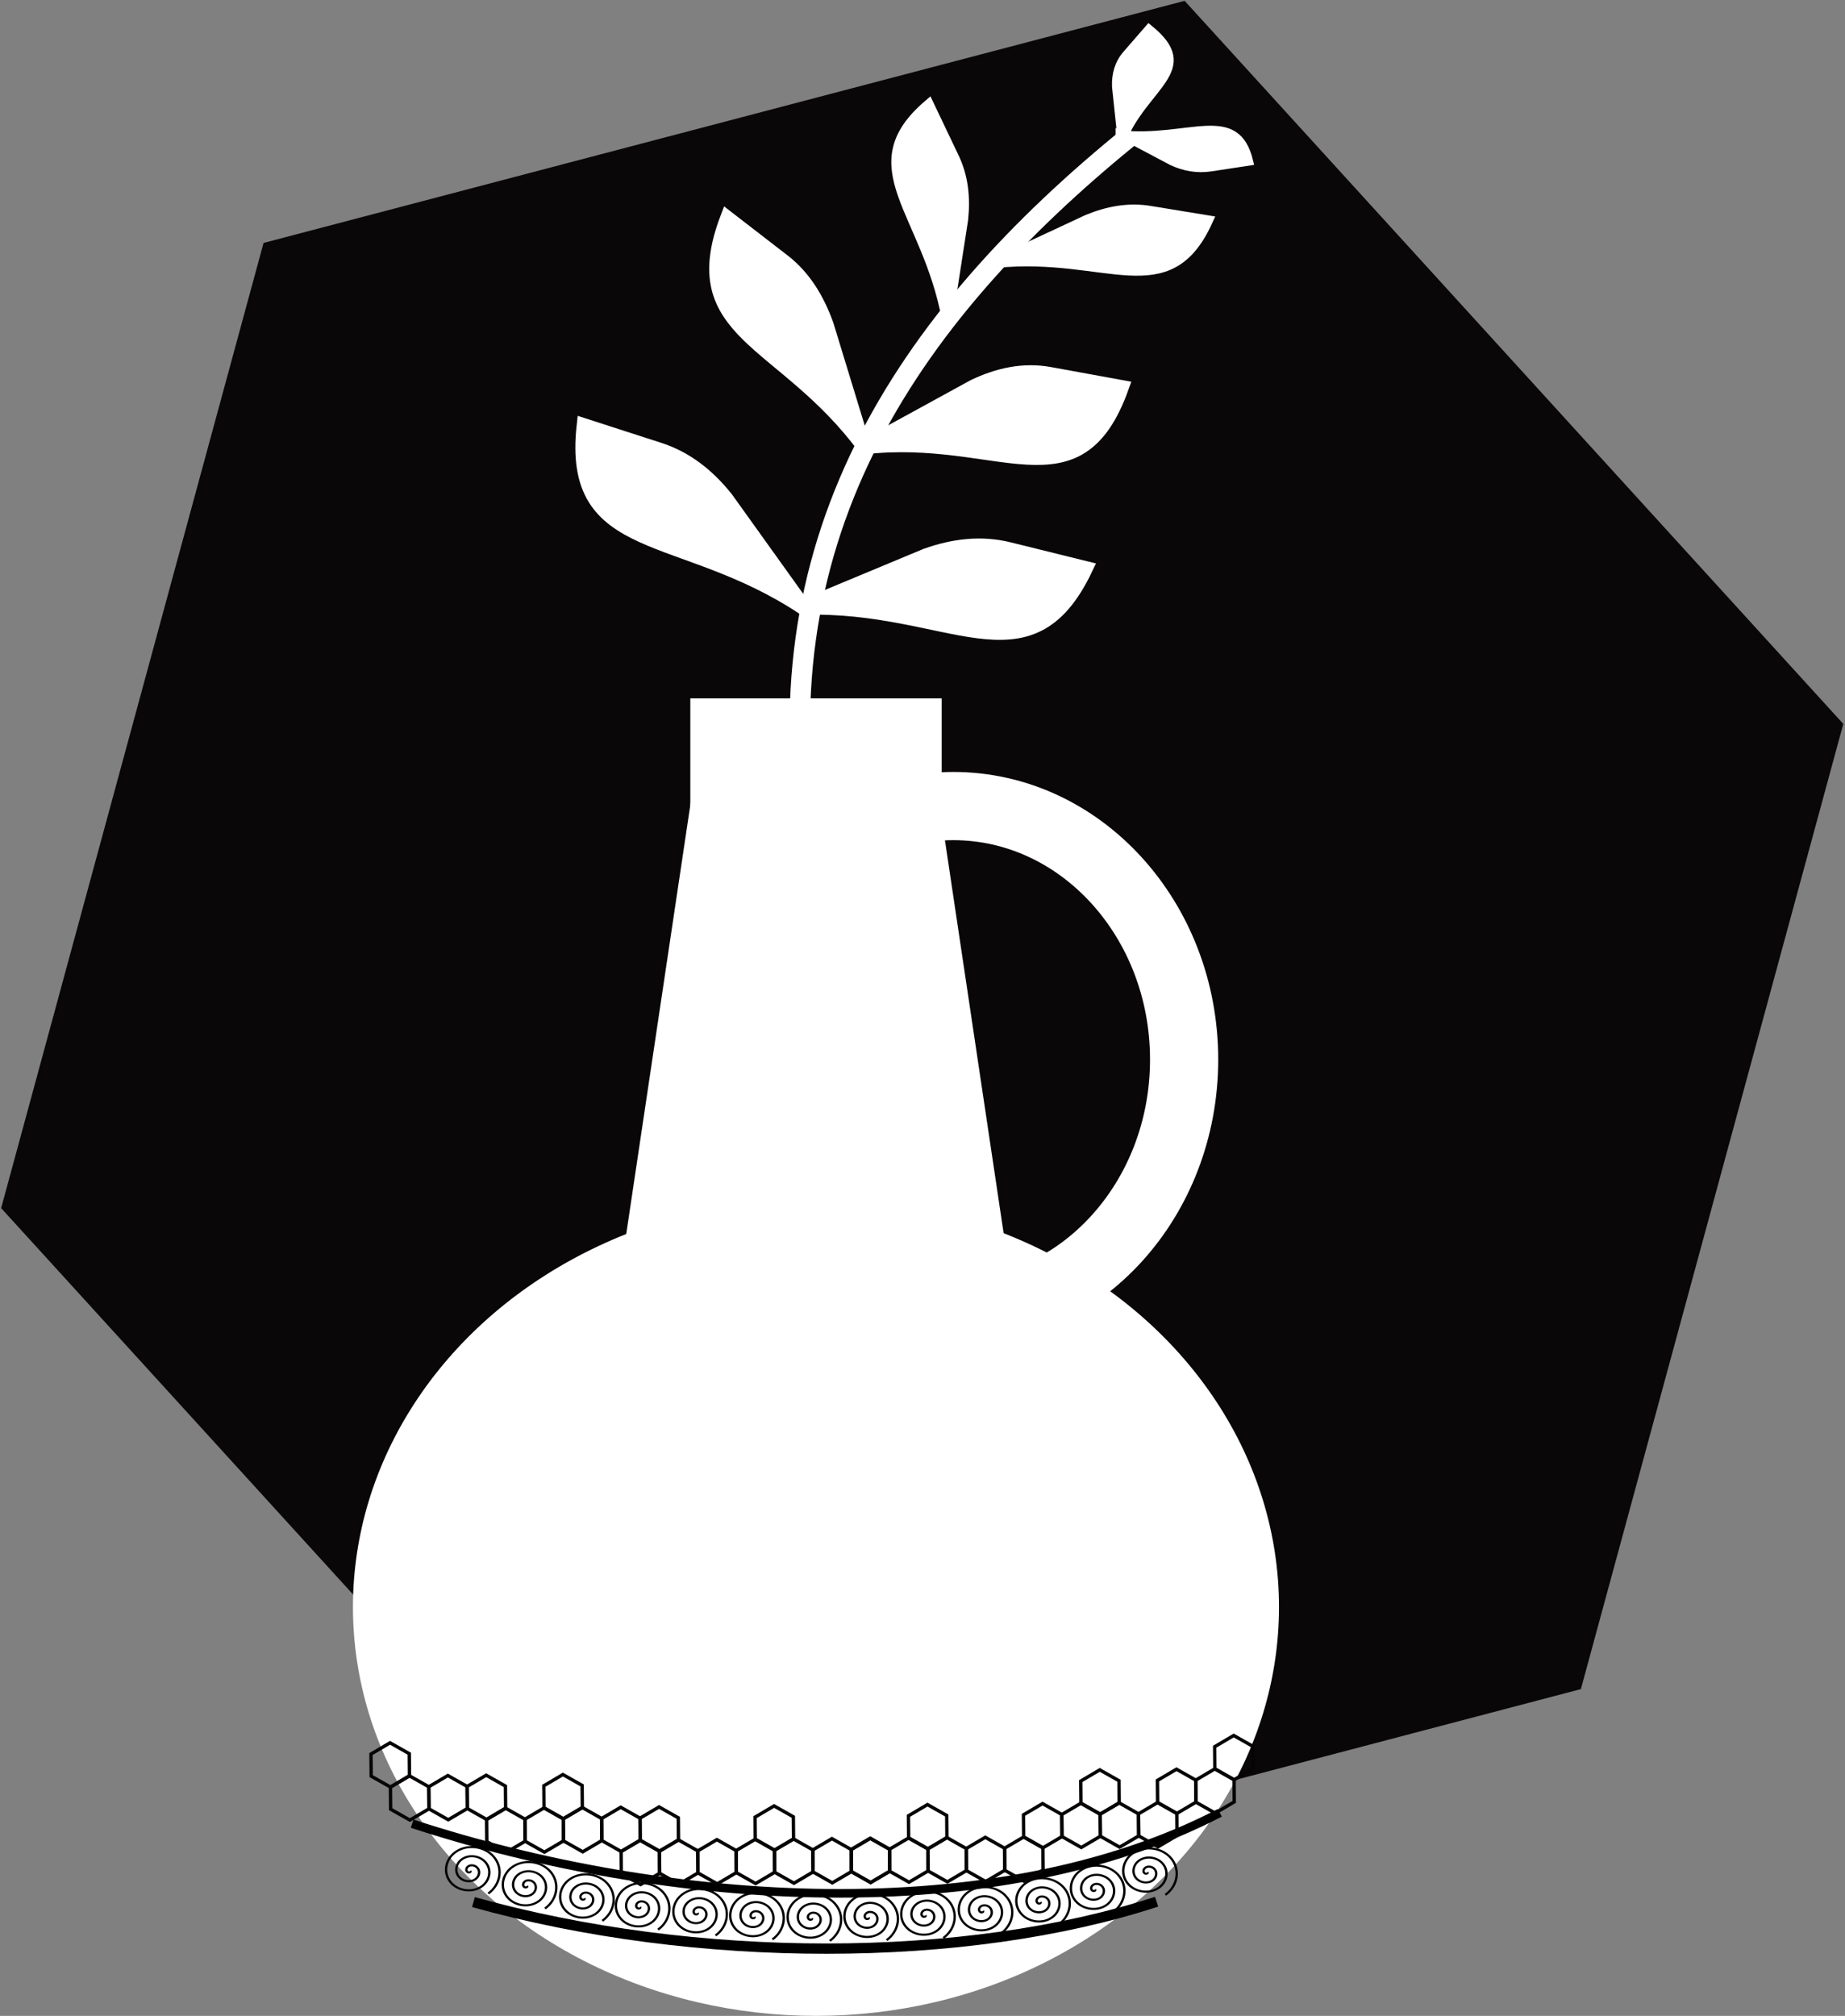 <?xml version="1.0" encoding="UTF-8" standalone="no"?>
<!-- Created with Inkscape (http://www.inkscape.org/) -->

<svg
   width="340.886"
   height="372.365"
   viewBox="0 0 90.193 98.522"
   version="1.1"
   id="svg5"
   inkscape:version="1.1 (c68e22c387, 2021-05-23)"
   sodipodi:docname="pot-favicon.svg"
   xmlns:inkscape="http://www.inkscape.org/namespaces/inkscape"
   xmlns:sodipodi="http://sodipodi.sourceforge.net/DTD/sodipodi-0.dtd"
   xmlns="http://www.w3.org/2000/svg"
   xmlns:svg="http://www.w3.org/2000/svg">
  <rect x="0" y="0" width="90.193" height="98.522" fill="#808080" stroke="none"/>
  <sodipodi:namedview
     id="namedview7"
     pagecolor="#ffffff"
     bordercolor="#666666"
     borderopacity="1.0"
     inkscape:pageshadow="2"
     inkscape:pageopacity="0.0"
     inkscape:pagecheckerboard="0"
     inkscape:document-units="px"
     showgrid="false"
     inkscape:zoom="0.64854097"
     inkscape:cx="-20.815956"
     inkscape:cy="393.19027"
     inkscape:window-width="1482"
     inkscape:window-height="1030"
     inkscape:window-x="369"
     inkscape:window-y="0"
     inkscape:window-maximized="0"
     inkscape:current-layer="layer1"
     units="px"
     fit-margin-top="0"
     fit-margin-left="0"
     fit-margin-right="0"
     fit-margin-bottom="0" />
  <defs
     id="defs2" />
  <g
     inkscape:label="Layer 1"
     inkscape:groupmode="layer"
     id="layer1"
     transform="translate(-61.491,-18.15)">
    <g
       id="g9701">
      <path
         sodipodi:type="star"
         style="fill:#090707;fill-opacity:1;stroke:none;stroke-width:11.339;stroke-miterlimit:4;stroke-dasharray:none;stroke-opacity:1"
         id="path6571"
         inkscape:flatsided="true"
         sodipodi:sides="6"
         sodipodi:cx="130.83647"
         sodipodi:cy="82.863098"
         sodipodi:r1="672.39142"
         sodipodi:r2="582.30804"
         sodipodi:arg1="0.80374473"
         sodipodi:arg2="1.3273435"
         inkscape:rounded="0"
         inkscape:randomized="0"
         d="M 597.487,566.958 -55.077,729.041 -521.727,244.946 -335.814,-401.232 316.75,-563.315 783.4,-79.22 Z"
         transform="matrix(0.069,0,0,0.073,97.546,59.313)" />
      <ellipse
         style="fill:#ffffff;stroke:none;stroke-width:0.279"
         id="path846"
         cx="101.38"
         cy="96.688"
         rx="22.635"
         ry="19.983" />
      <rect
         style="fill:#ffffff;fill-opacity:1;stroke:none;stroke-width:0.205"
         id="rect1090"
         width="12.286"
         height="29.782"
         x="95.237"
         y="52.281" />
      <path
         sodipodi:type="star"
         style="fill:#ffffff;fill-opacity:1;stroke:none"
         id="path2191"
         inkscape:flatsided="true"
         sodipodi:sides="3"
         sodipodi:cx="333.0553"
         sodipodi:cy="299.133"
         sodipodi:r1="11.647365"
         sodipodi:r2="6.8956876"
         sodipodi:arg1="-0.16442703"
         sodipodi:arg2="0.88277052"
         inkscape:rounded="0"
         inkscape:randomized="0"
         d="m 344.546,297.226 -15.584,12.811 -3.302,-19.902 z"
         transform="matrix(-0.118,-1.302,-0.187,0.112,203.429,471.222)"
         inkscape:transform-center-x="-0.43769824"
         inkscape:transform-center-y="-1.3402792" />
      <path
         sodipodi:type="star"
         style="fill:#ffffff;fill-opacity:1;stroke:none"
         id="path2193"
         inkscape:flatsided="true"
         sodipodi:sides="3"
         sodipodi:cx="333.0553"
         sodipodi:cy="299.133"
         sodipodi:r1="11.647365"
         sodipodi:r2="6.8956876"
         sodipodi:arg1="-0.16442703"
         sodipodi:arg2="0.88277052"
         inkscape:rounded="0"
         inkscape:randomized="0"
         d="m 344.546,297.226 -15.584,12.811 -3.302,-19.902 z"
         transform="matrix(0.118,-1.302,0.187,0.112,-0.781,471.33)"
         inkscape:transform-center-x="0.43769833"
         inkscape:transform-center-y="-1.3402792" />
      <path
         sodipodi:type="spiral"
         style="fill:none;fill-rule:evenodd;stroke:#000000"
         id="path2298"
         sodipodi:cx="327.65857"
         sodipodi:cy="316.09415"
         sodipodi:expansion="1"
         sodipodi:revolution="3"
         sodipodi:radius="13.26412"
         sodipodi:argument="-17.89901"
         sodipodi:t0="0"
         d="m 327.659,316.094 c 0.387,0.541 -0.539,0.788 -0.899,0.642 -0.977,-0.395 -0.924,-1.722 -0.385,-2.441 0.963,-1.287 2.882,-1.137 3.983,-0.129 1.616,1.48 1.359,4.059 -0.128,5.525 -1.983,1.954 -5.242,1.586 -7.067,-0.385 -2.296,-2.48 -1.814,-6.428 0.642,-8.609 2.975,-2.641 7.616,-2.044 10.151,0.899 2.987,3.469 2.275,8.805 -1.156,11.693 -3.961,3.334 -9.994,2.506 -13.235,-1.413 -3.682,-4.453 -2.737,-11.184 1.67,-14.777 4.945,-4.03 12.375,-2.969 16.319,1.927 4.379,5.436 3.201,13.565 -2.184,17.861"
         transform="matrix(0.114,0,0,0.102,63.823,79.663)" />
      <path
         sodipodi:type="spiral"
         style="fill:none;fill-rule:evenodd;stroke:#000000"
         id="path2380"
         sodipodi:cx="327.65857"
         sodipodi:cy="316.09415"
         sodipodi:expansion="1"
         sodipodi:revolution="3"
         sodipodi:radius="13.26412"
         sodipodi:argument="-17.89901"
         sodipodi:t0="0"
         d="m 327.659,316.094 c 0.387,0.541 -0.539,0.788 -0.899,0.642 -0.977,-0.395 -0.924,-1.722 -0.385,-2.441 0.963,-1.287 2.882,-1.137 3.983,-0.129 1.616,1.48 1.359,4.059 -0.128,5.525 -1.983,1.954 -5.242,1.586 -7.067,-0.385 -2.296,-2.48 -1.814,-6.428 0.642,-8.609 2.975,-2.641 7.616,-2.044 10.151,0.899 2.987,3.469 2.275,8.805 -1.156,11.693 -3.961,3.334 -9.994,2.506 -13.235,-1.413 -3.682,-4.453 -2.737,-11.184 1.67,-14.777 4.945,-4.03 12.375,-2.969 16.319,1.927 4.379,5.436 3.201,13.565 -2.184,17.861"
         transform="matrix(0.114,0,0,0.102,58.237,79.4)" />
      <path
         sodipodi:type="spiral"
         style="fill:none;fill-rule:evenodd;stroke:#000000"
         id="path2382"
         sodipodi:cx="327.65857"
         sodipodi:cy="316.09415"
         sodipodi:expansion="1"
         sodipodi:revolution="3"
         sodipodi:radius="13.26412"
         sodipodi:argument="-17.89901"
         sodipodi:t0="0"
         d="m 327.659,316.094 c 0.387,0.541 -0.539,0.788 -0.899,0.642 -0.977,-0.395 -0.924,-1.722 -0.385,-2.441 0.963,-1.287 2.882,-1.137 3.983,-0.129 1.616,1.48 1.359,4.059 -0.128,5.525 -1.983,1.954 -5.242,1.586 -7.067,-0.385 -2.296,-2.48 -1.814,-6.428 0.642,-8.609 2.975,-2.641 7.616,-2.044 10.151,0.899 2.987,3.469 2.275,8.805 -1.156,11.693 -3.961,3.334 -9.994,2.506 -13.235,-1.413 -3.682,-4.453 -2.737,-11.184 1.67,-14.777 4.945,-4.03 12.375,-2.969 16.319,1.927 4.379,5.436 3.201,13.565 -2.184,17.861"
         transform="matrix(0.114,0,0,0.102,61.019,79.591)" />
      <path
         sodipodi:type="spiral"
         style="fill:none;fill-rule:evenodd;stroke:#000000"
         id="path2384"
         sodipodi:cx="327.65857"
         sodipodi:cy="316.09415"
         sodipodi:expansion="1"
         sodipodi:revolution="3"
         sodipodi:radius="13.26412"
         sodipodi:argument="-17.89901"
         sodipodi:t0="0"
         d="m 327.659,316.094 c 0.387,0.541 -0.539,0.788 -0.899,0.642 -0.977,-0.395 -0.924,-1.722 -0.385,-2.441 0.963,-1.287 2.882,-1.137 3.983,-0.129 1.616,1.48 1.359,4.059 -0.128,5.525 -1.983,1.954 -5.242,1.586 -7.067,-0.385 -2.296,-2.48 -1.814,-6.428 0.642,-8.609 2.975,-2.641 7.616,-2.044 10.151,0.899 2.987,3.469 2.275,8.805 -1.156,11.693 -3.961,3.334 -9.994,2.506 -13.235,-1.413 -3.682,-4.453 -2.737,-11.184 1.67,-14.777 4.945,-4.03 12.375,-2.969 16.319,1.927 4.379,5.436 3.201,13.565 -2.184,17.861"
         transform="matrix(0.114,0,0,0.102,66.6,79.627)" />
      <path
         sodipodi:type="spiral"
         style="fill:none;fill-rule:evenodd;stroke:#000000"
         id="path2386"
         sodipodi:cx="327.65857"
         sodipodi:cy="316.09415"
         sodipodi:expansion="1"
         sodipodi:revolution="3"
         sodipodi:radius="13.26412"
         sodipodi:argument="-17.89901"
         sodipodi:t0="0"
         d="m 327.659,316.094 c 0.387,0.541 -0.539,0.788 -0.899,0.642 -0.977,-0.395 -0.924,-1.722 -0.385,-2.441 0.963,-1.287 2.882,-1.137 3.983,-0.129 1.616,1.48 1.359,4.059 -0.128,5.525 -1.983,1.954 -5.242,1.586 -7.067,-0.385 -2.296,-2.48 -1.814,-6.428 0.642,-8.609 2.975,-2.641 7.616,-2.044 10.151,0.899 2.987,3.469 2.275,8.805 -1.156,11.693 -3.961,3.334 -9.994,2.506 -13.235,-1.413 -3.682,-4.453 -2.737,-11.184 1.67,-14.777 4.945,-4.03 12.375,-2.969 16.319,1.927 4.379,5.436 3.201,13.565 -2.184,17.861"
         transform="matrix(0.114,0,0,0.102,69.376,79.519)" />
      <path
         sodipodi:type="spiral"
         style="fill:none;fill-rule:evenodd;stroke:#000000"
         id="path2388"
         sodipodi:cx="327.65857"
         sodipodi:cy="316.09415"
         sodipodi:expansion="1"
         sodipodi:revolution="3"
         sodipodi:radius="13.26412"
         sodipodi:argument="-17.89901"
         sodipodi:t0="0"
         d="m 327.659,316.094 c 0.387,0.541 -0.539,0.788 -0.899,0.642 -0.977,-0.395 -0.924,-1.722 -0.385,-2.441 0.963,-1.287 2.882,-1.137 3.983,-0.129 1.616,1.48 1.359,4.059 -0.128,5.525 -1.983,1.954 -5.242,1.586 -7.067,-0.385 -2.296,-2.48 -1.814,-6.428 0.642,-8.609 2.975,-2.641 7.616,-2.044 10.151,0.899 2.987,3.469 2.275,8.805 -1.156,11.693 -3.961,3.334 -9.994,2.506 -13.235,-1.413 -3.682,-4.453 -2.737,-11.184 1.67,-14.777 4.945,-4.03 12.375,-2.969 16.319,1.927 4.379,5.436 3.201,13.565 -2.184,17.861"
         transform="matrix(0.114,0,0,0.102,52.703,78.683)" />
      <path
         sodipodi:type="spiral"
         style="fill:none;fill-rule:evenodd;stroke:#000000"
         id="path2390"
         sodipodi:cx="327.65857"
         sodipodi:cy="316.09415"
         sodipodi:expansion="1"
         sodipodi:revolution="3"
         sodipodi:radius="13.26412"
         sodipodi:argument="-17.89901"
         sodipodi:t0="0"
         d="m 327.659,316.094 c 0.387,0.541 -0.539,0.788 -0.899,0.642 -0.977,-0.395 -0.924,-1.722 -0.385,-2.441 0.963,-1.287 2.882,-1.137 3.983,-0.129 1.616,1.48 1.359,4.059 -0.128,5.525 -1.983,1.954 -5.242,1.586 -7.067,-0.385 -2.296,-2.48 -1.814,-6.428 0.642,-8.609 2.975,-2.641 7.616,-2.044 10.151,0.899 2.987,3.469 2.275,8.805 -1.156,11.693 -3.961,3.334 -9.994,2.506 -13.235,-1.413 -3.682,-4.453 -2.737,-11.184 1.67,-14.777 4.945,-4.03 12.375,-2.969 16.319,1.927 4.379,5.436 3.201,13.565 -2.184,17.861"
         transform="matrix(0.114,0,0,0.102,55.428,79.112)" />
      <path
         sodipodi:type="spiral"
         style="fill:none;fill-rule:evenodd;stroke:#000000"
         id="path2392"
         sodipodi:cx="327.65857"
         sodipodi:cy="316.09415"
         sodipodi:expansion="1"
         sodipodi:revolution="3"
         sodipodi:radius="13.26412"
         sodipodi:argument="-17.89901"
         sodipodi:t0="0"
         d="m 327.659,316.094 c 0.387,0.541 -0.539,0.788 -0.899,0.642 -0.977,-0.395 -0.924,-1.722 -0.385,-2.441 0.963,-1.287 2.882,-1.137 3.983,-0.129 1.616,1.48 1.359,4.059 -0.128,5.525 -1.983,1.954 -5.242,1.586 -7.067,-0.385 -2.296,-2.48 -1.814,-6.428 0.642,-8.609 2.975,-2.641 7.616,-2.044 10.151,0.899 2.987,3.469 2.275,8.805 -1.156,11.693 -3.961,3.334 -9.994,2.506 -13.235,-1.413 -3.682,-4.453 -2.737,-11.184 1.67,-14.777 4.945,-4.03 12.375,-2.969 16.319,1.927 4.379,5.436 3.201,13.565 -2.184,17.861"
         transform="matrix(0.114,0,0,0.102,75.002,78.87)" />
      <path
         sodipodi:type="spiral"
         style="fill:none;fill-rule:evenodd;stroke:#000000"
         id="path2394"
         sodipodi:cx="327.65857"
         sodipodi:cy="316.09415"
         sodipodi:expansion="1"
         sodipodi:revolution="3"
         sodipodi:radius="13.26412"
         sodipodi:argument="-17.89901"
         sodipodi:t0="0"
         d="m 327.659,316.094 c 0.387,0.541 -0.539,0.788 -0.899,0.642 -0.977,-0.395 -0.924,-1.722 -0.385,-2.441 0.963,-1.287 2.882,-1.137 3.983,-0.129 1.616,1.48 1.359,4.059 -0.128,5.525 -1.983,1.954 -5.242,1.586 -7.067,-0.385 -2.296,-2.48 -1.814,-6.428 0.642,-8.609 2.975,-2.641 7.616,-2.044 10.151,0.899 2.987,3.469 2.275,8.805 -1.156,11.693 -3.961,3.334 -9.994,2.506 -13.235,-1.413 -3.682,-4.453 -2.737,-11.184 1.67,-14.777 4.945,-4.03 12.375,-2.969 16.319,1.927 4.379,5.436 3.201,13.565 -2.184,17.861"
         transform="matrix(0.114,0,0,0.102,72.189,79.302)" />
      <path
         sodipodi:type="spiral"
         style="fill:none;fill-rule:evenodd;stroke:#000000"
         id="path2396"
         sodipodi:cx="327.65857"
         sodipodi:cy="316.09415"
         sodipodi:expansion="1"
         sodipodi:revolution="3"
         sodipodi:radius="13.26412"
         sodipodi:argument="-17.89901"
         sodipodi:t0="0"
         d="m 327.659,316.094 c 0.387,0.541 -0.539,0.788 -0.899,0.642 -0.977,-0.395 -0.924,-1.722 -0.385,-2.441 0.963,-1.287 2.882,-1.137 3.983,-0.129 1.616,1.48 1.359,4.059 -0.128,5.525 -1.983,1.954 -5.242,1.586 -7.067,-0.385 -2.296,-2.48 -1.814,-6.428 0.642,-8.609 2.975,-2.641 7.616,-2.044 10.151,0.899 2.987,3.469 2.275,8.805 -1.156,11.693 -3.961,3.334 -9.994,2.506 -13.235,-1.413 -3.682,-4.453 -2.737,-11.184 1.67,-14.777 4.945,-4.03 12.375,-2.969 16.319,1.927 4.379,5.436 3.201,13.565 -2.184,17.861"
         transform="matrix(0.114,0,0,0.102,49.901,78.081)" />
      <path
         sodipodi:type="spiral"
         style="fill:none;fill-rule:evenodd;stroke:#000000"
         id="path2398"
         sodipodi:cx="327.65857"
         sodipodi:cy="316.09415"
         sodipodi:expansion="1"
         sodipodi:revolution="3"
         sodipodi:radius="13.26412"
         sodipodi:argument="-17.89901"
         sodipodi:t0="0"
         d="m 327.659,316.094 c 0.387,0.541 -0.539,0.788 -0.899,0.642 -0.977,-0.395 -0.924,-1.722 -0.385,-2.441 0.963,-1.287 2.882,-1.137 3.983,-0.129 1.616,1.48 1.359,4.059 -0.128,5.525 -1.983,1.954 -5.242,1.586 -7.067,-0.385 -2.296,-2.48 -1.814,-6.428 0.642,-8.609 2.975,-2.641 7.616,-2.044 10.151,0.899 2.987,3.469 2.275,8.805 -1.156,11.693 -3.961,3.334 -9.994,2.506 -13.235,-1.413 -3.682,-4.453 -2.737,-11.184 1.67,-14.777 4.945,-4.03 12.375,-2.969 16.319,1.927 4.379,5.436 3.201,13.565 -2.184,17.861"
         transform="matrix(0.114,0,0,0.102,77.67,78.257)" />
      <path
         style="fill:none;stroke:#000000;stroke-width:0.504;stroke-linecap:butt;stroke-linejoin:miter;stroke-miterlimit:4;stroke-dasharray:none;stroke-opacity:1"
         d="m 84.635,111.11 c 10.882,3.04 24.065,3.032 33.396,-0.019 v 0"
         id="path2433"
         sodipodi:nodetypes="ccc" />
      <path
         style="fill:none;stroke:#000000;stroke-width:0.421px;stroke-linecap:butt;stroke-linejoin:miter;stroke-opacity:1"
         d="m 81.637,107.278 c 12.491,4.086 28.522,5.161 39.484,-0.531 v 0"
         id="path3055"
         sodipodi:nodetypes="ccc" />
      <path
         sodipodi:type="spiral"
         style="fill:none;fill-rule:evenodd;stroke:#000000"
         id="path3873"
         sodipodi:cx="327.65857"
         sodipodi:cy="316.09415"
         sodipodi:expansion="1"
         sodipodi:revolution="3"
         sodipodi:radius="13.26412"
         sodipodi:argument="-17.89901"
         sodipodi:t0="0"
         d="m 327.659,316.094 c 0.387,0.541 -0.539,0.788 -0.899,0.642 -0.977,-0.395 -0.924,-1.722 -0.385,-2.441 0.963,-1.287 2.882,-1.137 3.983,-0.129 1.616,1.48 1.359,4.059 -0.128,5.525 -1.983,1.954 -5.242,1.586 -7.067,-0.385 -2.296,-2.48 -1.814,-6.428 0.642,-8.609 2.975,-2.641 7.616,-2.044 10.151,0.899 2.987,3.469 2.275,8.805 -1.156,11.693 -3.961,3.334 -9.994,2.506 -13.235,-1.413 -3.682,-4.453 -2.737,-11.184 1.67,-14.777 4.945,-4.03 12.375,-2.969 16.319,1.927 4.379,5.436 3.201,13.565 -2.184,17.861"
         transform="matrix(0.114,0,0,0.102,47.126,77.349)" />
      <path
         sodipodi:type="spiral"
         style="fill:none;fill-rule:evenodd;stroke:#000000"
         id="path3875"
         sodipodi:cx="327.65857"
         sodipodi:cy="316.09415"
         sodipodi:expansion="1"
         sodipodi:revolution="3"
         sodipodi:radius="13.26412"
         sodipodi:argument="-17.89901"
         sodipodi:t0="0"
         d="m 327.659,316.094 c 0.387,0.541 -0.539,0.788 -0.899,0.642 -0.977,-0.395 -0.924,-1.722 -0.385,-2.441 0.963,-1.287 2.882,-1.137 3.983,-0.129 1.616,1.48 1.359,4.059 -0.128,5.525 -1.983,1.954 -5.242,1.586 -7.067,-0.385 -2.296,-2.48 -1.814,-6.428 0.642,-8.609 2.975,-2.641 7.616,-2.044 10.151,0.899 2.987,3.469 2.275,8.805 -1.156,11.693 -3.961,3.334 -9.994,2.506 -13.235,-1.413 -3.682,-4.453 -2.737,-11.184 1.67,-14.777 4.945,-4.03 12.375,-2.969 16.319,1.927 4.379,5.436 3.201,13.565 -2.184,17.861"
         transform="matrix(0.114,0,0,0.102,80.229,77.413)" />
      <path
         sodipodi:type="star"
         style="fill:none;fill-opacity:1;stroke:#070504;stroke-width:0.624;stroke-miterlimit:4;stroke-dasharray:none;stroke-opacity:1"
         id="path4183"
         inkscape:flatsided="true"
         sodipodi:sides="6"
         sodipodi:cx="331.58868"
         sodipodi:cy="395.09891"
         sodipodi:r1="4.0909109"
         sodipodi:r2="3.5428326"
         sodipodi:arg1="1.047518"
         sodipodi:arg2="1.5711168"
         inkscape:rounded="0"
         inkscape:randomized="0"
         d="m 333.633,398.642 -4.091,-0.001 -2.044,-3.543 2.047,-3.542 4.091,0.001 2.044,3.543 z"
         transform="matrix(0.23,0.13,-0.13,0.23,77.266,-24.89)" />
      <path
         sodipodi:type="star"
         style="fill:none;fill-opacity:1;stroke:#070504;stroke-width:0.624;stroke-miterlimit:4;stroke-dasharray:none;stroke-opacity:1"
         id="path6205"
         inkscape:flatsided="true"
         sodipodi:sides="6"
         sodipodi:cx="331.58868"
         sodipodi:cy="395.09891"
         sodipodi:r1="4.0909109"
         sodipodi:r2="3.5428326"
         sodipodi:arg1="1.047518"
         sodipodi:arg2="1.5711168"
         inkscape:rounded="0"
         inkscape:randomized="0"
         d="m 333.633,398.642 -4.091,-0.001 -2.044,-3.543 2.047,-3.542 4.091,0.001 2.044,3.543 z"
         transform="matrix(0.23,0.13,-0.13,0.23,73.516,-24.857)" />
      <path
         sodipodi:type="star"
         style="fill:none;fill-opacity:1;stroke:#070504;stroke-width:0.624;stroke-miterlimit:4;stroke-dasharray:none;stroke-opacity:1"
         id="path6207"
         inkscape:flatsided="true"
         sodipodi:sides="6"
         sodipodi:cx="331.58868"
         sodipodi:cy="395.09891"
         sodipodi:r1="4.0909109"
         sodipodi:r2="3.5428326"
         sodipodi:arg1="1.047518"
         sodipodi:arg2="1.5711168"
         inkscape:rounded="0"
         inkscape:randomized="0"
         d="m 333.633,398.642 -4.091,-0.001 -2.044,-3.543 2.047,-3.542 4.091,0.001 2.044,3.543 z"
         transform="matrix(0.23,0.13,-0.13,0.23,75.391,-24.873)" />
      <path
         sodipodi:type="star"
         style="fill:none;fill-opacity:1;stroke:#070504;stroke-width:0.624;stroke-miterlimit:4;stroke-dasharray:none;stroke-opacity:1"
         id="path6209"
         inkscape:flatsided="true"
         sodipodi:sides="6"
         sodipodi:cx="331.58868"
         sodipodi:cy="395.09891"
         sodipodi:r1="4.0909109"
         sodipodi:r2="3.5428326"
         sodipodi:arg1="1.047518"
         sodipodi:arg2="1.5711168"
         inkscape:rounded="0"
         inkscape:randomized="0"
         d="m 333.633,398.642 -4.091,-0.001 -2.044,-3.543 2.047,-3.542 4.091,0.001 2.044,3.543 z"
         transform="matrix(0.23,0.13,-0.13,0.23,79.14,-24.906)" />
      <path
         sodipodi:type="star"
         style="fill:none;fill-opacity:1;stroke:#070504;stroke-width:0.624;stroke-miterlimit:4;stroke-dasharray:none;stroke-opacity:1"
         id="path6211"
         inkscape:flatsided="true"
         sodipodi:sides="6"
         sodipodi:cx="331.58868"
         sodipodi:cy="395.09891"
         sodipodi:r1="4.0909109"
         sodipodi:r2="3.5428326"
         sodipodi:arg1="1.047518"
         sodipodi:arg2="1.5711168"
         inkscape:rounded="0"
         inkscape:randomized="0"
         d="m 333.633,398.642 -4.091,-0.001 -2.044,-3.543 2.047,-3.542 4.091,0.001 2.044,3.543 z"
         transform="matrix(0.23,0.13,-0.13,0.23,79.14,-24.906)" />
      <path
         sodipodi:type="star"
         style="fill:none;fill-opacity:1;stroke:#070504;stroke-width:0.624;stroke-miterlimit:4;stroke-dasharray:none;stroke-opacity:1"
         id="path6213"
         inkscape:flatsided="true"
         sodipodi:sides="6"
         sodipodi:cx="331.58868"
         sodipodi:cy="395.09891"
         sodipodi:r1="4.0909109"
         sodipodi:r2="3.5428326"
         sodipodi:arg1="1.047518"
         sodipodi:arg2="1.5711168"
         inkscape:rounded="0"
         inkscape:randomized="0"
         d="m 333.633,398.642 -4.091,-0.001 -2.044,-3.543 2.047,-3.542 4.091,0.001 2.044,3.543 z"
         transform="matrix(0.23,0.13,-0.13,0.23,82.89,-24.939)" />
      <path
         sodipodi:type="star"
         style="fill:none;fill-opacity:1;stroke:#070504;stroke-width:0.624;stroke-miterlimit:4;stroke-dasharray:none;stroke-opacity:1"
         id="path6215"
         inkscape:flatsided="true"
         sodipodi:sides="6"
         sodipodi:cx="331.58868"
         sodipodi:cy="395.09891"
         sodipodi:r1="4.0909109"
         sodipodi:r2="3.5428326"
         sodipodi:arg1="1.047518"
         sodipodi:arg2="1.5711168"
         inkscape:rounded="0"
         inkscape:randomized="0"
         d="m 333.633,398.642 -4.091,-0.001 -2.044,-3.543 2.047,-3.542 4.091,0.001 2.044,3.543 z"
         transform="matrix(0.23,0.13,-0.13,0.23,81.015,-24.922)" />
      <path
         sodipodi:type="star"
         style="fill:none;fill-opacity:1;stroke:#070504;stroke-width:0.624;stroke-miterlimit:4;stroke-dasharray:none;stroke-opacity:1"
         id="path6221"
         inkscape:flatsided="true"
         sodipodi:sides="6"
         sodipodi:cx="331.58868"
         sodipodi:cy="395.09891"
         sodipodi:r1="4.0909109"
         sodipodi:r2="3.5428326"
         sodipodi:arg1="1.047518"
         sodipodi:arg2="1.5711168"
         inkscape:rounded="0"
         inkscape:randomized="0"
         d="m 333.633,398.642 -4.091,-0.001 -2.044,-3.543 2.047,-3.542 4.091,0.001 2.044,3.543 z"
         transform="matrix(0.23,0.13,-0.13,0.23,71.642,-24.841)" />
      <path
         sodipodi:type="star"
         style="fill:none;fill-opacity:1;stroke:#070504;stroke-width:0.624;stroke-miterlimit:4;stroke-dasharray:none;stroke-opacity:1"
         id="path6223"
         inkscape:flatsided="true"
         sodipodi:sides="6"
         sodipodi:cx="331.58868"
         sodipodi:cy="395.09891"
         sodipodi:r1="4.0909109"
         sodipodi:r2="3.5428326"
         sodipodi:arg1="1.047518"
         sodipodi:arg2="1.5711168"
         inkscape:rounded="0"
         inkscape:randomized="0"
         d="m 333.633,398.642 -4.091,-0.001 -2.044,-3.543 2.047,-3.542 4.091,0.001 2.044,3.543 z"
         transform="matrix(0.23,0.13,-0.13,0.23,69.767,-24.825)" />
      <path
         sodipodi:type="star"
         style="fill:none;fill-opacity:1;stroke:#070504;stroke-width:0.624;stroke-miterlimit:4;stroke-dasharray:none;stroke-opacity:1"
         id="path6225"
         inkscape:flatsided="true"
         sodipodi:sides="6"
         sodipodi:cx="331.58868"
         sodipodi:cy="395.09891"
         sodipodi:r1="4.0909109"
         sodipodi:r2="3.5428326"
         sodipodi:arg1="1.047518"
         sodipodi:arg2="1.5711168"
         inkscape:rounded="0"
         inkscape:randomized="0"
         d="m 333.633,398.642 -4.091,-0.001 -2.044,-3.543 2.047,-3.542 4.091,0.001 2.044,3.543 z"
         transform="matrix(0.23,0.13,-0.13,0.23,86.639,-24.971)" />
      <path
         sodipodi:type="star"
         style="fill:none;fill-opacity:1;stroke:#070504;stroke-width:0.624;stroke-miterlimit:4;stroke-dasharray:none;stroke-opacity:1"
         id="path6227"
         inkscape:flatsided="true"
         sodipodi:sides="6"
         sodipodi:cx="331.58868"
         sodipodi:cy="395.09891"
         sodipodi:r1="4.0909109"
         sodipodi:r2="3.5428326"
         sodipodi:arg1="1.047518"
         sodipodi:arg2="1.5711168"
         inkscape:rounded="0"
         inkscape:randomized="0"
         d="m 333.633,398.642 -4.091,-0.001 -2.044,-3.543 2.047,-3.542 4.091,0.001 2.044,3.543 z"
         transform="matrix(0.23,0.13,-0.13,0.23,84.764,-24.955)" />
      <path
         sodipodi:type="star"
         style="fill:none;fill-opacity:1;stroke:#070504;stroke-width:0.624;stroke-miterlimit:4;stroke-dasharray:none;stroke-opacity:1"
         id="path6233"
         inkscape:flatsided="true"
         sodipodi:sides="6"
         sodipodi:cx="331.58868"
         sodipodi:cy="395.09891"
         sodipodi:r1="4.0909109"
         sodipodi:r2="3.5428326"
         sodipodi:arg1="1.047518"
         sodipodi:arg2="1.5711168"
         inkscape:rounded="0"
         inkscape:randomized="0"
         d="m 333.633,398.642 -4.091,-0.001 -2.044,-3.543 2.047,-3.542 4.091,0.001 2.044,3.543 z"
         transform="matrix(0.23,0.13,-0.13,0.23,89.437,-26.619)" />
      <path
         sodipodi:type="star"
         style="fill:none;fill-opacity:1;stroke:#070504;stroke-width:0.624;stroke-miterlimit:4;stroke-dasharray:none;stroke-opacity:1"
         id="path6235"
         inkscape:flatsided="true"
         sodipodi:sides="6"
         sodipodi:cx="331.58868"
         sodipodi:cy="395.09891"
         sodipodi:r1="4.0909109"
         sodipodi:r2="3.5428326"
         sodipodi:arg1="1.047518"
         sodipodi:arg2="1.5711168"
         inkscape:rounded="0"
         inkscape:randomized="0"
         d="m 333.633,398.642 -4.091,-0.001 -2.044,-3.543 2.047,-3.542 4.091,0.001 2.044,3.543 z"
         transform="matrix(0.23,0.13,-0.13,0.23,87.562,-26.603)" />
      <path
         sodipodi:type="star"
         style="fill:none;fill-opacity:1;stroke:#070504;stroke-width:0.624;stroke-miterlimit:4;stroke-dasharray:none;stroke-opacity:1"
         id="path6237"
         inkscape:flatsided="true"
         sodipodi:sides="6"
         sodipodi:cx="331.58868"
         sodipodi:cy="395.09891"
         sodipodi:r1="4.0909109"
         sodipodi:r2="3.5428326"
         sodipodi:arg1="1.047518"
         sodipodi:arg2="1.5711168"
         inkscape:rounded="0"
         inkscape:randomized="0"
         d="m 333.633,398.642 -4.091,-0.001 -2.044,-3.543 2.047,-3.542 4.091,0.001 2.044,3.543 z"
         transform="matrix(0.23,0.13,-0.13,0.23,91.312,-26.635)" />
      <path
         sodipodi:type="star"
         style="fill:none;fill-opacity:1;stroke:#070504;stroke-width:0.624;stroke-miterlimit:4;stroke-dasharray:none;stroke-opacity:1"
         id="path6239"
         inkscape:flatsided="true"
         sodipodi:sides="6"
         sodipodi:cx="331.58868"
         sodipodi:cy="395.09891"
         sodipodi:r1="4.0909109"
         sodipodi:r2="3.5428326"
         sodipodi:arg1="1.047518"
         sodipodi:arg2="1.5711168"
         inkscape:rounded="0"
         inkscape:randomized="0"
         d="m 333.633,398.642 -4.091,-0.001 -2.044,-3.543 2.047,-3.542 4.091,0.001 2.044,3.543 z"
         transform="matrix(0.23,0.13,-0.13,0.23,90.36,-28.251)" />
      <path
         sodipodi:type="star"
         style="fill:none;fill-opacity:1;stroke:#070504;stroke-width:0.624;stroke-miterlimit:4;stroke-dasharray:none;stroke-opacity:1"
         id="path6241"
         inkscape:flatsided="true"
         sodipodi:sides="6"
         sodipodi:cx="331.58868"
         sodipodi:cy="395.09891"
         sodipodi:r1="4.0909109"
         sodipodi:r2="3.5428326"
         sodipodi:arg1="1.047518"
         sodipodi:arg2="1.5711168"
         inkscape:rounded="0"
         inkscape:randomized="0"
         d="m 333.633,398.642 -4.091,-0.001 -2.044,-3.543 2.047,-3.542 4.091,0.001 2.044,3.543 z"
         transform="matrix(0.23,0.13,-0.13,0.23,93.186,-26.652)" />
      <path
         sodipodi:type="star"
         style="fill:none;fill-opacity:1;stroke:#070504;stroke-width:0.624;stroke-miterlimit:4;stroke-dasharray:none;stroke-opacity:1"
         id="path6243"
         inkscape:flatsided="true"
         sodipodi:sides="6"
         sodipodi:cx="331.58868"
         sodipodi:cy="395.09891"
         sodipodi:r1="4.0909109"
         sodipodi:r2="3.5428326"
         sodipodi:arg1="1.047518"
         sodipodi:arg2="1.5711168"
         inkscape:rounded="0"
         inkscape:randomized="0"
         d="m 333.633,398.642 -4.091,-0.001 -2.044,-3.543 2.047,-3.542 4.091,0.001 2.044,3.543 z"
         transform="matrix(0.23,0.13,-0.13,0.23,94.11,-28.283)" />
      <path
         sodipodi:type="star"
         style="fill:none;fill-opacity:1;stroke:#070504;stroke-width:0.624;stroke-miterlimit:4;stroke-dasharray:none;stroke-opacity:1"
         id="path6245"
         inkscape:flatsided="true"
         sodipodi:sides="6"
         sodipodi:cx="331.58868"
         sodipodi:cy="395.09891"
         sodipodi:r1="4.0909109"
         sodipodi:r2="3.5428326"
         sodipodi:arg1="1.047518"
         sodipodi:arg2="1.5711168"
         inkscape:rounded="0"
         inkscape:randomized="0"
         d="m 333.633,398.642 -4.091,-0.001 -2.044,-3.543 2.047,-3.542 4.091,0.001 2.044,3.543 z"
         transform="matrix(0.23,0.13,-0.13,0.23,95.984,-28.299)" />
      <path
         sodipodi:type="star"
         style="fill:none;fill-opacity:1;stroke:#070504;stroke-width:0.624;stroke-miterlimit:4;stroke-dasharray:none;stroke-opacity:1"
         id="path6247"
         inkscape:flatsided="true"
         sodipodi:sides="6"
         sodipodi:cx="331.58868"
         sodipodi:cy="395.09891"
         sodipodi:r1="4.0909109"
         sodipodi:r2="3.5428326"
         sodipodi:arg1="1.047518"
         sodipodi:arg2="1.5711168"
         inkscape:rounded="0"
         inkscape:randomized="0"
         d="m 333.633,398.642 -4.091,-0.001 -2.044,-3.543 2.047,-3.542 4.091,0.001 2.044,3.543 z"
         transform="matrix(0.23,0.13,-0.13,0.23,96.908,-29.931)" />
      <path
         sodipodi:type="star"
         style="fill:none;fill-opacity:1;stroke:#070504;stroke-width:0.624;stroke-miterlimit:4;stroke-dasharray:none;stroke-opacity:1"
         id="path6249"
         inkscape:flatsided="true"
         sodipodi:sides="6"
         sodipodi:cx="331.58868"
         sodipodi:cy="395.09891"
         sodipodi:r1="4.0909109"
         sodipodi:r2="3.5428326"
         sodipodi:arg1="1.047518"
         sodipodi:arg2="1.5711168"
         inkscape:rounded="0"
         inkscape:randomized="0"
         d="m 333.633,398.642 -4.091,-0.001 -2.044,-3.543 2.047,-3.542 4.091,0.001 2.044,3.543 z"
         transform="matrix(0.23,0.13,-0.13,0.23,67.892,-24.808)" />
      <path
         sodipodi:type="star"
         style="fill:none;fill-opacity:1;stroke:#070504;stroke-width:0.624;stroke-miterlimit:4;stroke-dasharray:none;stroke-opacity:1"
         id="path6251"
         inkscape:flatsided="true"
         sodipodi:sides="6"
         sodipodi:cx="331.58868"
         sodipodi:cy="395.09891"
         sodipodi:r1="4.0909109"
         sodipodi:r2="3.5428326"
         sodipodi:arg1="1.047518"
         sodipodi:arg2="1.5711168"
         inkscape:rounded="0"
         inkscape:randomized="0"
         d="m 333.633,398.642 -4.091,-0.001 -2.044,-3.543 2.047,-3.542 4.091,0.001 2.044,3.543 z"
         transform="matrix(0.23,0.13,-0.13,0.23,68.816,-26.44)" />
      <path
         sodipodi:type="star"
         style="fill:none;fill-opacity:1;stroke:#070504;stroke-width:0.624;stroke-miterlimit:4;stroke-dasharray:none;stroke-opacity:1"
         id="path6253"
         inkscape:flatsided="true"
         sodipodi:sides="6"
         sodipodi:cx="331.58868"
         sodipodi:cy="395.09891"
         sodipodi:r1="4.0909109"
         sodipodi:r2="3.5428326"
         sodipodi:arg1="1.047518"
         sodipodi:arg2="1.5711168"
         inkscape:rounded="0"
         inkscape:randomized="0"
         d="m 333.633,398.642 -4.091,-0.001 -2.044,-3.543 2.047,-3.542 4.091,0.001 2.044,3.543 z"
         transform="matrix(0.23,0.13,-0.13,0.23,66.941,-26.424)" />
      <path
         sodipodi:type="star"
         style="fill:none;fill-opacity:1;stroke:#070504;stroke-width:0.624;stroke-miterlimit:4;stroke-dasharray:none;stroke-opacity:1"
         id="path6255"
         inkscape:flatsided="true"
         sodipodi:sides="6"
         sodipodi:cx="331.58868"
         sodipodi:cy="395.09891"
         sodipodi:r1="4.0909109"
         sodipodi:r2="3.5428326"
         sodipodi:arg1="1.047518"
         sodipodi:arg2="1.5711168"
         inkscape:rounded="0"
         inkscape:randomized="0"
         d="m 333.633,398.642 -4.091,-0.001 -2.044,-3.543 2.047,-3.542 4.091,0.001 2.044,3.543 z"
         transform="matrix(0.23,0.13,-0.13,0.23,65.066,-26.408)" />
      <path
         sodipodi:type="star"
         style="fill:none;fill-opacity:1;stroke:#070504;stroke-width:0.624;stroke-miterlimit:4;stroke-dasharray:none;stroke-opacity:1"
         id="path6257"
         inkscape:flatsided="true"
         sodipodi:sides="6"
         sodipodi:cx="331.58868"
         sodipodi:cy="395.09891"
         sodipodi:r1="4.0909109"
         sodipodi:r2="3.5428326"
         sodipodi:arg1="1.047518"
         sodipodi:arg2="1.5711168"
         inkscape:rounded="0"
         inkscape:randomized="0"
         d="m 333.633,398.642 -4.091,-0.001 -2.044,-3.543 2.047,-3.542 4.091,0.001 2.044,3.543 z"
         transform="matrix(0.23,0.13,-0.13,0.23,63.191,-26.391)" />
      <path
         sodipodi:type="star"
         style="fill:none;fill-opacity:1;stroke:#070504;stroke-width:0.624;stroke-miterlimit:4;stroke-dasharray:none;stroke-opacity:1"
         id="path6259"
         inkscape:flatsided="true"
         sodipodi:sides="6"
         sodipodi:cx="331.58868"
         sodipodi:cy="395.09891"
         sodipodi:r1="4.0909109"
         sodipodi:r2="3.5428326"
         sodipodi:arg1="1.047518"
         sodipodi:arg2="1.5711168"
         inkscape:rounded="0"
         inkscape:randomized="0"
         d="m 333.633,398.642 -4.091,-0.001 -2.044,-3.543 2.047,-3.542 4.091,0.001 2.044,3.543 z"
         transform="matrix(0.23,0.13,-0.13,0.23,61.317,-26.375)" />
      <path
         sodipodi:type="star"
         style="fill:none;fill-opacity:1;stroke:#070504;stroke-width:0.624;stroke-miterlimit:4;stroke-dasharray:none;stroke-opacity:1"
         id="path6261"
         inkscape:flatsided="true"
         sodipodi:sides="6"
         sodipodi:cx="331.58868"
         sodipodi:cy="395.09891"
         sodipodi:r1="4.0909109"
         sodipodi:r2="3.5428326"
         sodipodi:arg1="1.047518"
         sodipodi:arg2="1.5711168"
         inkscape:rounded="0"
         inkscape:randomized="0"
         d="m 333.633,398.642 -4.091,-0.001 -2.044,-3.543 2.047,-3.542 4.091,0.001 2.044,3.543 z"
         transform="matrix(0.23,0.13,-0.13,0.23,60.365,-27.99)" />
      <path
         sodipodi:type="star"
         style="fill:none;fill-opacity:1;stroke:#070504;stroke-width:0.624;stroke-miterlimit:4;stroke-dasharray:none;stroke-opacity:1"
         id="path6263"
         inkscape:flatsided="true"
         sodipodi:sides="6"
         sodipodi:cx="331.58868"
         sodipodi:cy="395.09891"
         sodipodi:r1="4.0909109"
         sodipodi:r2="3.5428326"
         sodipodi:arg1="1.047518"
         sodipodi:arg2="1.5711168"
         inkscape:rounded="0"
         inkscape:randomized="0"
         d="m 333.633,398.642 -4.091,-0.001 -2.044,-3.543 2.047,-3.542 4.091,0.001 2.044,3.543 z"
         transform="matrix(0.23,0.13,-0.13,0.23,58.491,-27.974)" />
      <path
         sodipodi:type="star"
         style="fill:none;fill-opacity:1;stroke:#070504;stroke-width:0.624;stroke-miterlimit:4;stroke-dasharray:none;stroke-opacity:1"
         id="path6265"
         inkscape:flatsided="true"
         sodipodi:sides="6"
         sodipodi:cx="331.58868"
         sodipodi:cy="395.09891"
         sodipodi:r1="4.0909109"
         sodipodi:r2="3.5428326"
         sodipodi:arg1="1.047518"
         sodipodi:arg2="1.5711168"
         inkscape:rounded="0"
         inkscape:randomized="0"
         d="m 333.633,398.642 -4.091,-0.001 -2.044,-3.543 2.047,-3.542 4.091,0.001 2.044,3.543 z"
         transform="matrix(0.23,0.13,-0.13,0.23,56.616,-27.958)" />
      <path
         sodipodi:type="star"
         style="fill:none;fill-opacity:1;stroke:#070504;stroke-width:0.624;stroke-miterlimit:4;stroke-dasharray:none;stroke-opacity:1"
         id="path6267"
         inkscape:flatsided="true"
         sodipodi:sides="6"
         sodipodi:cx="331.58868"
         sodipodi:cy="395.09891"
         sodipodi:r1="4.0909109"
         sodipodi:r2="3.5428326"
         sodipodi:arg1="1.047518"
         sodipodi:arg2="1.5711168"
         inkscape:rounded="0"
         inkscape:randomized="0"
         d="m 333.633,398.642 -4.091,-0.001 -2.044,-3.543 2.047,-3.542 4.091,0.001 2.044,3.543 z"
         transform="matrix(0.23,0.13,-0.13,0.23,55.665,-29.573)" />
      <path
         sodipodi:type="star"
         style="fill:none;fill-opacity:1;stroke:#070504;stroke-width:0.624;stroke-miterlimit:4;stroke-dasharray:none;stroke-opacity:1"
         id="path6269"
         inkscape:flatsided="true"
         sodipodi:sides="6"
         sodipodi:cx="331.58868"
         sodipodi:cy="395.09891"
         sodipodi:r1="4.0909109"
         sodipodi:r2="3.5428326"
         sodipodi:arg1="1.047518"
         sodipodi:arg2="1.5711168"
         inkscape:rounded="0"
         inkscape:randomized="0"
         d="m 333.633,398.642 -4.091,-0.001 -2.044,-3.543 2.047,-3.542 4.091,0.001 2.044,3.543 z"
         transform="matrix(0.23,0.13,-0.13,0.23,64.115,-28.023)" />
      <path
         sodipodi:type="star"
         style="fill:none;fill-opacity:1;stroke:#070504;stroke-width:0.624;stroke-miterlimit:4;stroke-dasharray:none;stroke-opacity:1"
         id="path6271"
         inkscape:flatsided="true"
         sodipodi:sides="6"
         sodipodi:cx="331.58868"
         sodipodi:cy="395.09891"
         sodipodi:r1="4.0909109"
         sodipodi:r2="3.5428326"
         sodipodi:arg1="1.047518"
         sodipodi:arg2="1.5711168"
         inkscape:rounded="0"
         inkscape:randomized="0"
         d="m 333.633,398.642 -4.091,-0.001 -2.044,-3.543 2.047,-3.542 4.091,0.001 2.044,3.543 z"
         transform="matrix(0.23,0.13,-0.13,0.23,74.44,-26.489)" />
      <path
         sodipodi:type="star"
         style="fill:none;fill-opacity:1;stroke:#070504;stroke-width:0.624;stroke-miterlimit:4;stroke-dasharray:none;stroke-opacity:1"
         id="path6273"
         inkscape:flatsided="true"
         sodipodi:sides="6"
         sodipodi:cx="331.58868"
         sodipodi:cy="395.09891"
         sodipodi:r1="4.0909109"
         sodipodi:r2="3.5428326"
         sodipodi:arg1="1.047518"
         sodipodi:arg2="1.5711168"
         inkscape:rounded="0"
         inkscape:randomized="0"
         d="m 333.633,398.642 -4.091,-0.001 -2.044,-3.543 2.047,-3.542 4.091,0.001 2.044,3.543 z"
         transform="matrix(0.23,0.13,-0.13,0.23,81.938,-26.554)" />
      <ellipse
         style="fill:none;stroke:#ffffff;stroke-width:3.334;stroke-miterlimit:4;stroke-dasharray:none;stroke-opacity:1"
         id="ellipse6355"
         cx="108.087"
         cy="69.932"
         rx="11.29"
         ry="12.388" />
      <path
         style="fill:none;stroke:#ffffff;stroke-width:1;stroke-linecap:butt;stroke-linejoin:miter;stroke-miterlimit:4;stroke-dasharray:none;stroke-opacity:1"
         d="m 101.176,59.971 c -2.733,-15.134 4.348,-26.117 15.707,-35.289 v 0"
         id="path6730"
         sodipodi:nodetypes="ccc" />
      <path
         style="fill:#ffffff;fill-opacity:1;stroke:#ffffff;stroke-width:0.747;stroke-linecap:butt;stroke-linejoin:miter;stroke-miterlimit:4;stroke-dasharray:none;stroke-opacity:1"
         d="m 100.764,47.825 -3.792,-5.293 c -0.887,-1.11 -1.943,-1.956 -3.267,-2.383 l -3.653,-1.18 c -0.702,6.381 4.718,4.889 10.711,8.856 z"
         id="path6917"
         sodipodi:nodetypes="ccccc" />
      <path
         style="fill:#ffffff;fill-opacity:1;stroke:#ffffff;stroke-width:0.747;stroke-linecap:butt;stroke-linejoin:miter;stroke-miterlimit:4;stroke-dasharray:none;stroke-opacity:1"
         d="m 100.764,47.825 6.011,-2.502 c 1.339,-0.477 2.682,-0.639 4.032,-0.305 l 3.727,0.921 c -2.765,5.794 -6.586,1.67 -13.77,1.886 z"
         id="path9625"
         sodipodi:nodetypes="ccccc" />
      <path
         style="fill:#ffffff;fill-opacity:1;stroke:#ffffff;stroke-width:0.719;stroke-linecap:butt;stroke-linejoin:miter;stroke-miterlimit:4;stroke-dasharray:none;stroke-opacity:1"
         d="m 103.726,39.995 5.379,-2.945 c 1.203,-0.576 2.433,-0.838 3.703,-0.606 l 3.506,0.639 c -2.152,5.984 -5.967,2.158 -12.587,2.912 z"
         id="path9627"
         sodipodi:nodetypes="ccccc" />
      <path
         style="fill:#ffffff;fill-opacity:1;stroke:#ffffff;stroke-width:0.685;stroke-linecap:butt;stroke-linejoin:miter;stroke-miterlimit:4;stroke-dasharray:none;stroke-opacity:1"
         d="m 103.726,39.995 -1.824,-5.967 c -0.458,-1.277 -1.124,-2.356 -2.118,-3.123 l -2.74,-2.116 c -2.184,5.719 2.696,5.851 6.682,11.206 z"
         id="path9629"
         sodipodi:nodetypes="ccccc" />
      <path
         style="fill:#ffffff;fill-opacity:1;stroke:#ffffff;stroke-width:0.543;stroke-linecap:butt;stroke-linejoin:miter;stroke-miterlimit:4;stroke-dasharray:none;stroke-opacity:1"
         d="m 107.799,33.706 0.748,-4.833 c 0.112,-1.062 0.008,-2.074 -0.437,-3.006 l -1.226,-2.572 c -3.517,3.019 -0.087,5.111 0.915,10.41 z"
         id="path9631"
         sodipodi:nodetypes="ccccc" />
      <path
         style="fill:#ffffff;fill-opacity:1;stroke:#ffffff;stroke-width:0.543;stroke-linecap:butt;stroke-linejoin:miter;stroke-miterlimit:4;stroke-dasharray:none;stroke-opacity:1"
         d="m 110.251,30.965 4.432,-2.066 c 0.989,-0.403 1.99,-0.586 3.008,-0.418 l 2.812,0.46 c -1.919,4.22 -4.884,1.509 -10.253,2.024 z"
         id="path9633"
         sodipodi:nodetypes="ccccc" />
      <path
         style="fill:#ffffff;fill-opacity:1;stroke:#ffffff;stroke-width:0.354;stroke-linecap:butt;stroke-linejoin:miter;stroke-miterlimit:4;stroke-dasharray:none;stroke-opacity:1"
         d="m 116.202,24.694 2.588,1.369 c 0.586,0.268 1.211,0.391 1.897,0.287 l 1.895,-0.288 c -0.646,-2.763 -2.961,-1.007 -6.38,-1.367 z"
         id="path9635"
         sodipodi:nodetypes="ccccc" />
      <path
         style="fill:#ffffff;fill-opacity:1;stroke:#ffffff;stroke-width:0.356;stroke-linecap:butt;stroke-linejoin:miter;stroke-miterlimit:4;stroke-dasharray:none;stroke-opacity:1"
         d="m 116.318,25.114 -0.288,-2.726 c -0.022,-0.593 0.119,-1.135 0.519,-1.595 l 1.103,-1.27 c 2.539,2.043 -0.24,2.805 -1.334,5.592 z"
         id="path9637"
         sodipodi:nodetypes="ccccc" />
    </g>
  </g>
</svg>
